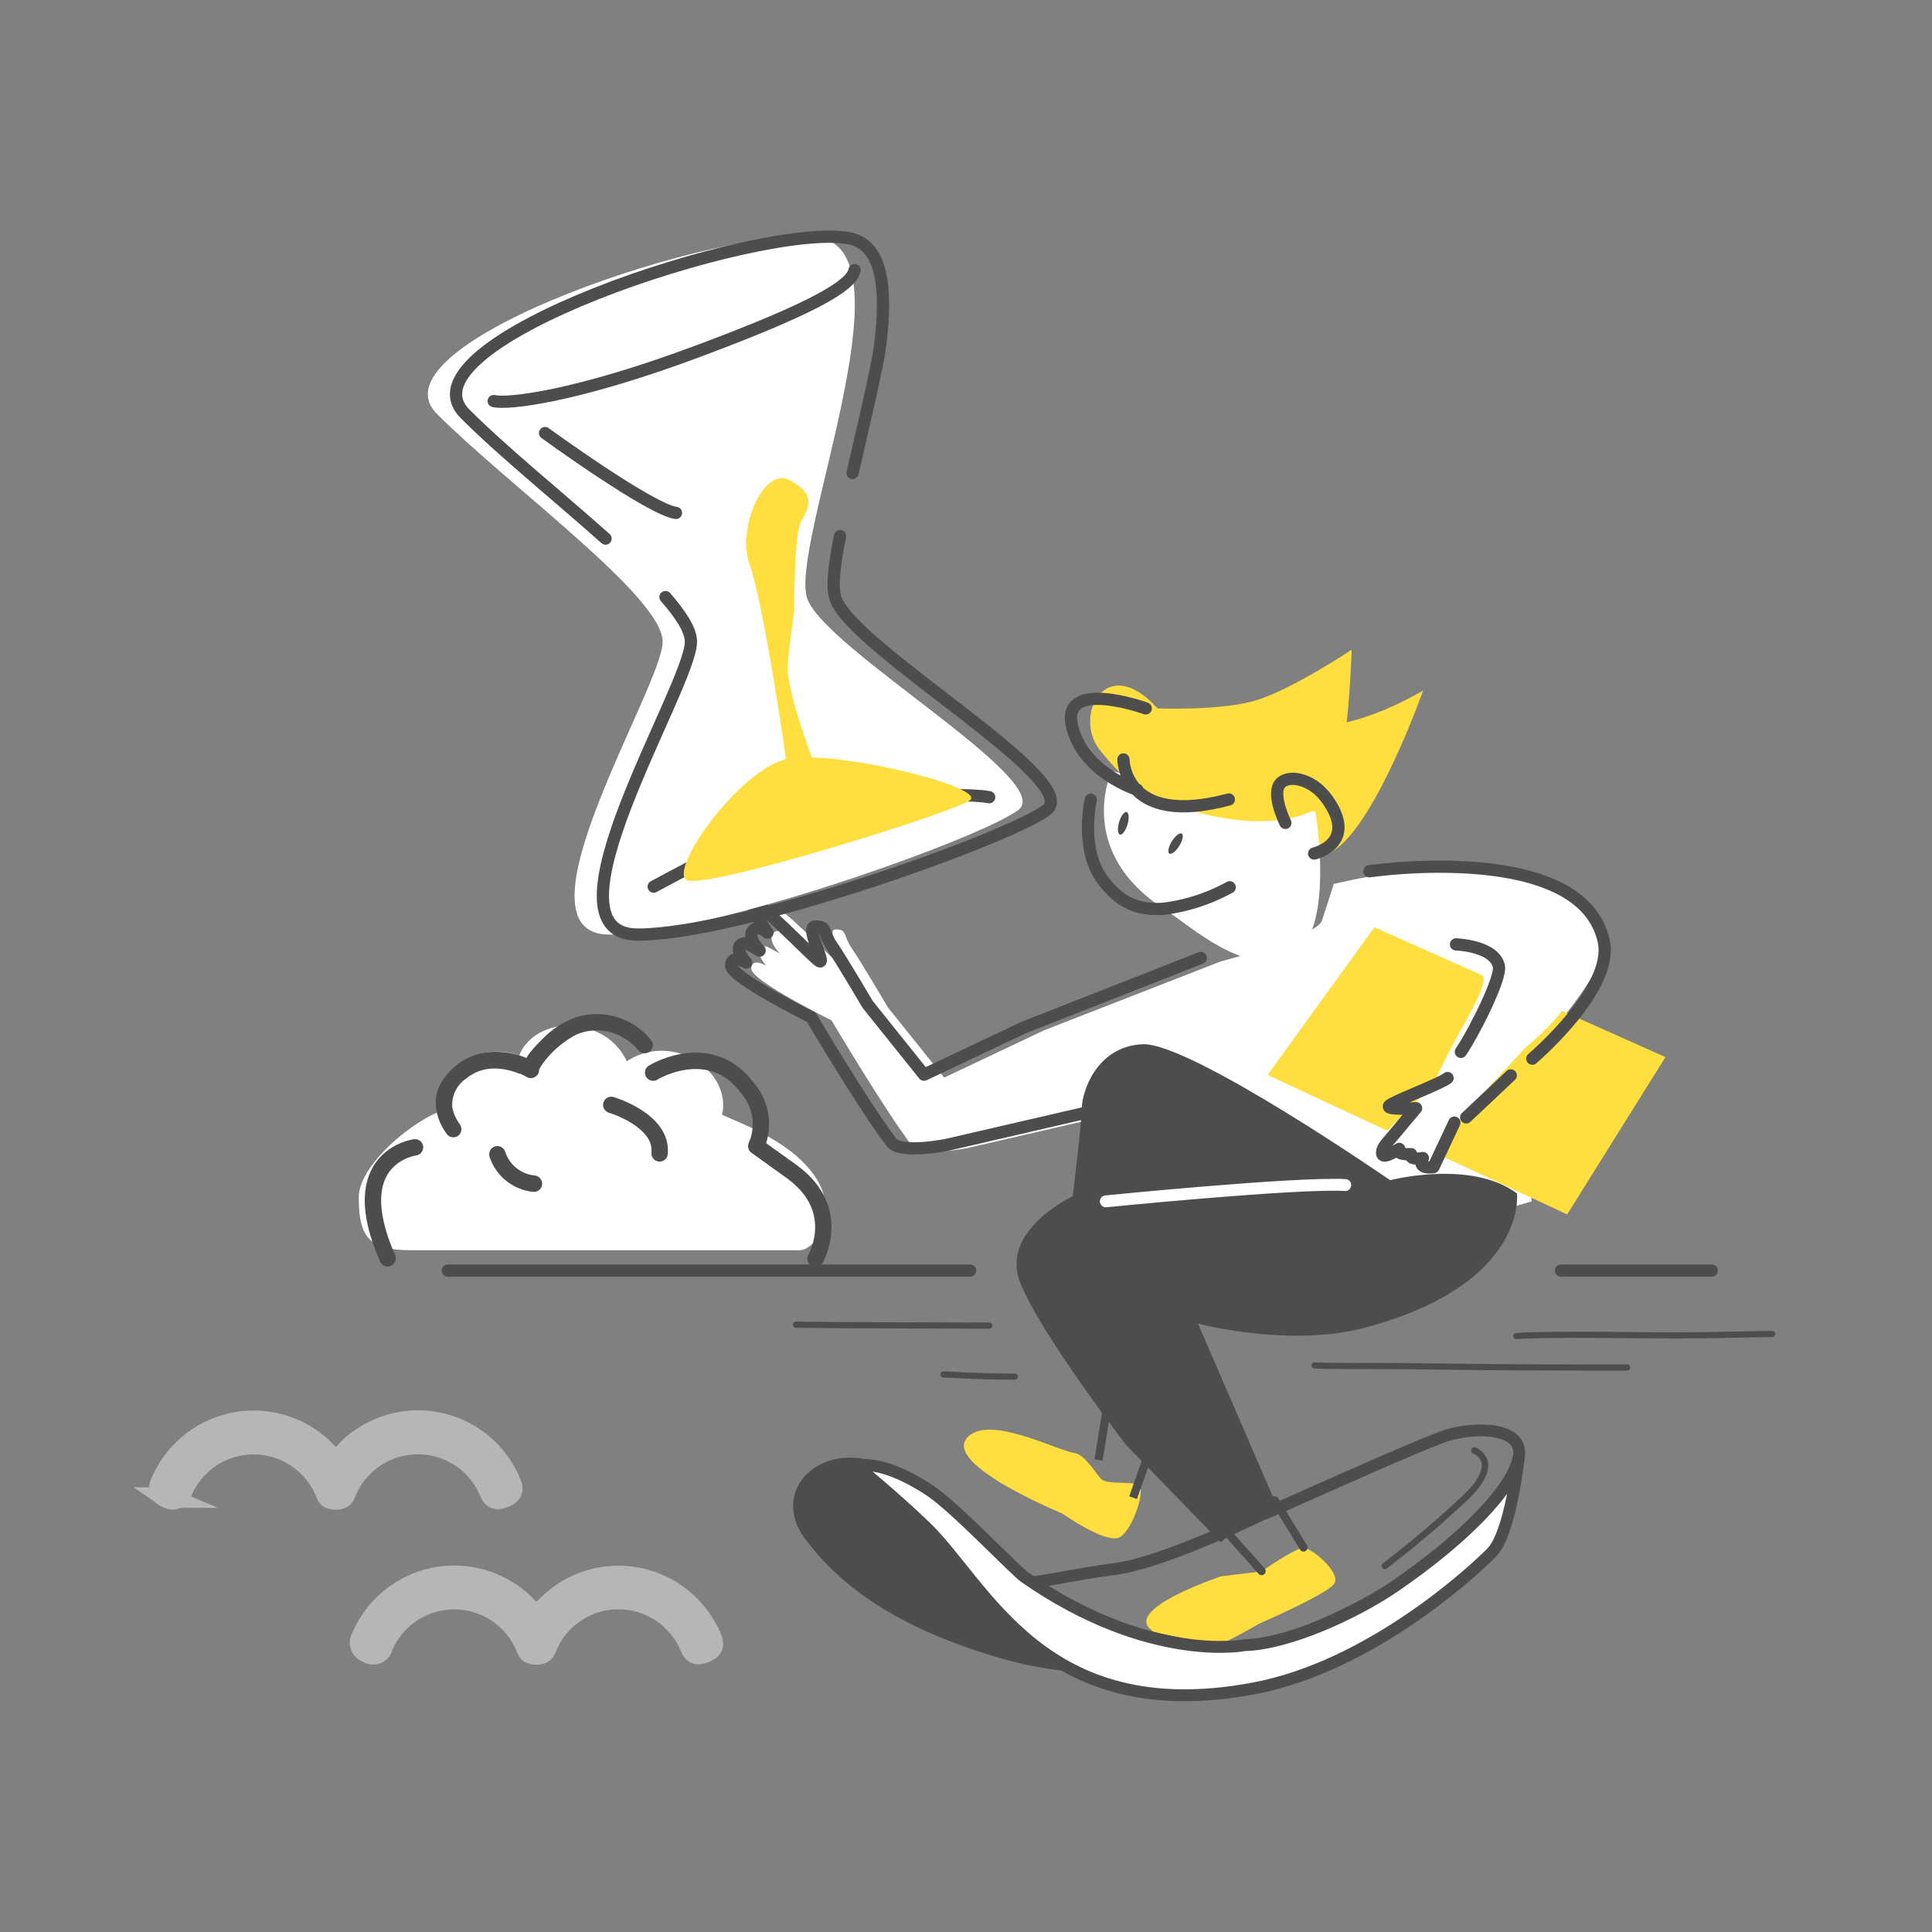 <svg xmlns="http://www.w3.org/2000/svg" viewBox="0 0 270 270"><rect x="0" y="0" width="270" height="270" fill="#808080" stroke="none"/><defs><style>.cls-1{fill:#ffdf40;}.cls-13,.cls-2{fill:#fff;}.cls-10,.cls-11,.cls-12,.cls-15,.cls-3,.cls-5,.cls-7,.cls-8,.cls-9{fill:none;}.cls-10,.cls-11,.cls-12,.cls-13,.cls-3,.cls-5,.cls-6,.cls-8,.cls-9{stroke:#4d4d4d;}.cls-10,.cls-12,.cls-13,.cls-3,.cls-5,.cls-7,.cls-8,.cls-9{stroke-linecap:round;stroke-linejoin:round;}.cls-3{stroke-width:2.29px;}.cls-4,.cls-6{fill:#4d4d4d;}.cls-13,.cls-5,.cls-7{stroke-width:1.66px;}.cls-11,.cls-14,.cls-6{stroke-miterlimit:10;}.cls-10,.cls-11,.cls-6{stroke-width:1.14px;}.cls-7{stroke:#fff;}.cls-8{stroke-width:1.71px;}.cls-9{stroke-width:0.9px;}.cls-12{stroke-width:0.86px;}.cls-14{fill:#b6b6b6;stroke:#b6b6b6;stroke-width:2.88px;}</style></defs><g id="レイヤー_2" data-name="レイヤー 2"><g id="section_2-1"><path class="cls-1" d="M183.19,101.51s5.71.71,15.69-5c0,0-6.3,17.82-12.12,22.1S183.19,101.51,183.19,101.51Z"/><path class="cls-2" d="M100.91,155.77c.74-3.17-1.26-6.66-4.92-8.18a8.74,8.74,0,0,0-8.39.73,8.36,8.36,0,0,0-4.51-4.24c-4.12-1.72-8.78-.32-10.41,3.13,0,.09-.07.19-.11.29-4-1.39-8.31,0-9.86,3.33a6,6,0,0,0-.32,4.17c-4.41,1.28-12.25,7.75-12.25,12.32,0,5.61,1.43,7.4,7.4,7.4h54.11c2.45,0,5.69-5.12,2.28-10.25S102.9,156.78,100.91,155.77Z"/><path class="cls-3" d="M91.28,149.9s8-4.93,13.28,2.28a7.69,7.69,0,0,1,1.13,8s.83.58,5,3.59c7.26,5.3,3.28,12.13,3.28,12.13"/><path class="cls-4" d="M64.17,157c.22.28.16.21,0,0a5.63,5.63,0,0,1-.37-.62,5.13,5.13,0,0,1-.61-1.75,4.53,4.53,0,0,1,2.09-4c2.07-1.63,4.6-1.55,6.89-.74l.39.15.12,0c.16.06-.25-.12,0,0s.34.15.5.24a3.88,3.88,0,0,1,.45.24,1.16,1.16,0,0,0,1.72-1c0,.2-.06.22,0,0s-.09.15,0-.06.24-.43.38-.64a13.52,13.52,0,0,1,4.91-4.28,7.41,7.41,0,0,1,4.39-.36,7.63,7.63,0,0,1,1.72.63l.69.4.33.22.19.14a8.58,8.58,0,0,1,.95.86c.13.14.56.68.2.21a1.18,1.18,0,0,0,1.56.41,1.15,1.15,0,0,0,.41-1.57,9.68,9.68,0,0,0-10.81-3.23,12.57,12.57,0,0,0-4.68,3.18c-1,1-2.47,2.5-2.56,4l1.72-1A11.17,11.17,0,0,0,68.9,147,8.46,8.46,0,0,0,64,148.71c-1.77,1.35-3.24,3.34-3.11,5.67a7.75,7.75,0,0,0,1.66,4.23,1.14,1.14,0,0,0,1.61,0,1.18,1.18,0,0,0,0-1.62Z"/><path class="cls-3" d="M58,160.34s-10.1,1.28-3.83,15.52"/><path class="cls-3" d="M69.51,161.31a6,6,0,0,0,5.11,4.11"/><path class="cls-3" d="M85.43,154.41s7.21,2.12,6.75,6.78"/><path class="cls-2" d="M170.63,134.35s13.38-3.48,14.11-5.68,1.65-5.13,1.65-5.13,14.66-3.67,23.82-1.84,13.56,4.4,13.93,9.9-13,18.69-13,18.69l2.93,17.6-4.4,1.28-23.09.37c-.55,0-7.7-8.25-7.7-8.25l-12.46-8.06-31.26,7.22s-6.42,1.3-7.72-.36c-3.64-4.69-11.23-17.49-11.23-17.49S105,137.07,105,135.39s2.1-.42,2.1-.42-2.31-2.51,0-2.72l1.88,1s-1.67-1.67-1-2.72,2.09.21,2.09.21-2.51-3.56-1.88-4,6.91,6.07,8.8,7.75-1.89-4.61-.21-4.61,1,.84,2.3,2.72,5,8.18,5,8.18l7.87,9.82,13.93-6.6Z"/><path class="cls-4" d="M212,166.79s1.55,12.68-21.23,18.75c-10.65,2.84-23.35-.57-23.35-.57l10.68,24.7-7.51,5.86L157.43,202s-11.91-15.39-14.84-22.72,7.33-12.1,7.33-12.1,1.28-10.63,1.28-12.46,1.83-8.43,8.43-8.79,34.64,19,34.64,19S205.63,162,212,166.79"/><path class="cls-1" d="M170.63,220.3s-13.2,4.4-9.9,7.33c2,1.75,3,4.06,6.78,3.3,2.53-.52,8.43-4,8.43-4s9.17-4,10.45-5.5-3.12-5.13-4.22-5.13-5.86,3.3-5.86,3.3Z"/><path class="cls-2" d="M183.83,113.45s2.93,17.3-3.49,20.15-13.59-3.93-17.7-6.6c-12.5-8.14-7.29-19.23-7.29-19.23Z"/><path class="cls-1" d="M150.17,203.06c-2.39-.33-11.17-5-14.54-2.55-5.14,3.66,12.82,11,12.82,11s6.23,4.4,8.07,3.3,3.69-6.87,2.56-7.33-4.15,0-5.13-.73C153.39,206.29,151.66,203.26,150.17,203.06Z"/><path class="cls-5" d="M176.31,211.68c.55,0,22.36-10.07,26.2-11.17s10.63-1.1,9.72,3.29-7.7,11.37-17.41,18c-5.55,3.77-18.69,9.53-24.74,9.72s-22.18-.74-26.39-3.3-8.43-6.13-2-6.78c5.74-.59,7.52-1.29,14.3-2.2S176.31,211.68,176.31,211.68Z"/><path class="cls-6" d="M176,230.53s-2.85,1.14-18.79-2.84S132.72,210,124.63,205.82c-9.11-4.74-16.49,2.38-11.73,8.8s12.52,12.41,27.5,16.69C157.75,236.26,176,230.53,176,230.53Z"/><path class="cls-7" d="M188,165.61c-7-.37-33.46,2.28-33.46,2.28"/><path class="cls-1" d="M185.22,112.21c-6.71,5.1-18.95,1-18.95,1-4.51-.48-9-3.78-12.64-8.49S154.54,91,161.76,99c0,0,8.59.36,13.59-1.07s13.55-7.13,13.55-7.13S188.36,109.82,185.22,112.21Z"/><path class="cls-8" d="M160.12,99s-11.77-4.24-10.33,2.36,9.13,9,9.13,9"/><path class="cls-8" d="M157,106.13s0,9.53,14.73,5.6"/><path class="cls-9" d="M193.54,218.83a148.38,148.38,0,0,0,11.5-9.77c4.93-4.93,1-6.35,1-6.35"/><polyline class="cls-10" points="176.31 219.56 170.44 212.97 178.14 209.67 182.17 216.27"/><polyline class="cls-11" points="158.35 209.3 162.75 196.84 155.05 194.64 153.52 204.03"/><polygon class="cls-1" points="192.07 129.59 177.14 150.23 219.01 169.72 232.75 147.73 192.07 129.59"/><path class="cls-8" d="M179.63,115s-1.79-3.63-.89-5.24,4.47-1.19,6.7,1.9c4.47,6.19-1.79,7.62-1.79,7.62"/><path class="cls-8" d="M163.57,152.77,132.31,160s-6.42,1.31-7.72-.36c-3.64-4.69-11.23-17.49-11.23-17.49s-11.18-5.53-11.18-7.21,2.1-.42,2.1-.42-2.31-2.51,0-2.72l1.88,1.05s-1.67-1.68-1-2.73,2.09.21,2.09.21-2.51-3.56-1.88-4,6.91,6.08,8.8,7.75-1.89-4.61-.21-4.61,1,.84,2.3,2.73,5,8.17,5,8.17l7.87,9.82,13.93-6.59,24.74-9.72"/><path class="cls-8" d="M191.38,121.76s29.75-4.39,32.76,9.84c1.41,6.67-10,16.35-10,16.35"/><path class="cls-2" d="M201.72,132.25s5.17.86,5.6,4.6c.22,1.89-4.28,8.39-6.7,14.09-.47,1.12-7.9,7.87-8.43,9-2.13,4.5,6.42,3.49,6.42,3.49l4.16-5.77,10.53-11.39s9.88-7.37,8.14-15.32S199.07,124,199.07,124Z"/><path class="cls-8" d="M204.16,147c2.09-3.14,5.61-10.33,5.32-11.91-.55-2.93-6-3.11-6-3.11"/><path class="cls-8" d="M203.25,156.89l-2.93,6.23s-2.39.37-1.47-1.28c0,0-2,.37-1.65-.55,0,0-2.2.18-1.65-.73,0,0-2.2,1.46-2.38.73s.73-1.65.73-1.65l4-4.77s-5.13.37-3.48-.55,7-2.93,7.88-3.66"/><line class="cls-8" x1="211.13" y1="150.29" x2="204.9" y2="156.16"/><path class="cls-2" d="M114.63,33.28c-12.5-2.23-63.48,14.65-53.57,24.56C71.33,68.11,92.61,83.43,92.61,89.68s-21.73,40.93-7.45,40.93,51.79-13.4,57.15-17.41-26.79-22.33-29.47-29.47S127.55,35.59,114.63,33.28Z"/><path class="cls-8" d="M91.35,123.91s15.62-8.48,21-10.27,21-3.12,25.89-2.23"/><path class="cls-8" d="M93,83.44c2.2,2.51,3.56,4.66,3.56,6.24,0,6.25-21.73,40.93-7.44,40.93s51.78-13.4,57.14-17.41-26.79-22.33-29.47-29.47c-.58-1.57-.21-4.76.61-8.82"/><path class="cls-8" d="M119.15,66.1c.8-3.58,3.41-14.42,3.84-17.72,1-7.93.44-14.23-4.41-15.1C106.08,31.05,55.1,47.93,65,57.84,70.14,63,78,69.37,84.63,75.27"/><path class="cls-1" d="M110.25,67.06c-3.57-1.78-7.3,6.85-5.51,11.76s4.91,25,5.8,32.59,4.92-.45,4.92-.45-5.81-13.84-5.36-18.3.89-7.14.89-7.14,0-10.72.89-12.5S114.49,69.19,110.25,67.06Z"/><path class="cls-1" d="M96,123c-2.68-1.34,7.37-15.6,14.07-16.94s28.12,4,25.44,5.81S98.71,124.33,96,123Z"/><path class="cls-8" d="M69,56.05c1.78.45,11.16-.44,29-7.14,15.33-5.75,21-8.93,21.43-11.16"/><path class="cls-8" d="M76.17,60.52S90.9,71.23,94.47,71.68"/><line class="cls-8" x1="62.58" y1="177.57" x2="135.57" y2="177.57"/><path class="cls-8" d="M218.15,177.57h21.07"/><ellipse class="cls-4" cx="156.98" cy="115.05" rx="1.64" ry="0.61" transform="translate(1.86 232.6) rotate(-73.39)"/><ellipse class="cls-4" cx="163.93" cy="117.91" rx="1.64" ry="0.61" transform="matrix(0.53, -0.85, 0.85, 0.53, -22.82, 194.74)"/><path class="cls-12" d="M183.72,190.82c3.18.15,5.56,0,16.68.15s19.06.14,27,.14"/><path class="cls-12" d="M111.25,185.12c2,.07,22.1.14,27,.14"/><path class="cls-12" d="M131.84,192.08c2,.07,5.08.31,10,.31"/><path class="cls-12" d="M211.91,186.72s2.39-.28,15.1-.14,15.88-.14,20.65-.14"/><path class="cls-13" d="M143.23,220.43c-1.43-1-9.81-9.85-13.27-12.13-7-4.62-10.24-3.41-10.24-3.41s4.68,3.76,9.48,8.34c8.54,8.12,16.35,28.25,45.89,22.75,16.3-3,30.71-16.3,33.37-19s3.77-13.22,3.77-13.22c-.92,4.4-7.7,11.37-17.41,18-5.55,3.77-14.82,8-20.87,8.15C174,229.91,160.68,232.57,143.23,220.43Z"/><path class="cls-8" d="M152.44,111.76s-1.62,7,1.76,11.34c1.75,2.23,3.9,4.22,8.44,3.9a25.78,25.78,0,0,0,9.21-3"/><path class="cls-14" d="M47.5,203.79a.67.67,0,0,1-1,.11.57.57,0,0,1-.11-.11,14.89,14.89,0,0,0-1-1.11,14.07,14.07,0,0,0-22.9,4.48,1.45,1.45,0,0,0,.54,2l.31.13a1.36,1.36,0,0,0,2.1-.86,10.87,10.87,0,0,1,20,0c.25.59.31,1.11,1.47,1.11s1.23-.55,1.48-1.11a10.87,10.87,0,0,1,17.67-3.47v0a10.91,10.91,0,0,1,2.33,3.44c.34.82.74,1.41,2.1.85s1.19-1.28.85-2.1a14,14,0,0,0-22.9-4.44C48.16,203,47.82,203.41,47.5,203.79Z"/><path class="cls-14" d="M75.49,225.45a.67.67,0,0,1-.95.11.57.57,0,0,1-.11-.11,14.89,14.89,0,0,0-1-1.11,14.07,14.07,0,0,0-22.9,4.48,1.45,1.45,0,0,0,.54,2l.31.13a1.36,1.36,0,0,0,2.1-.86,10.87,10.87,0,0,1,20,0c.25.59.31,1.11,1.47,1.11s1.23-.55,1.48-1.11a10.62,10.62,0,0,1,2.33-3.45,10.85,10.85,0,0,1,15.34,0v0a10.91,10.91,0,0,1,2.33,3.44c.34.82.74,1.41,2.1.85s1.19-1.28.85-2.1A14.07,14.07,0,0,0,81,221.34a14.29,14.29,0,0,0-4.47,3C76.14,224.7,75.81,225.07,75.49,225.45Z"/><rect class="cls-15" width="270" height="270"/></g></g></svg>